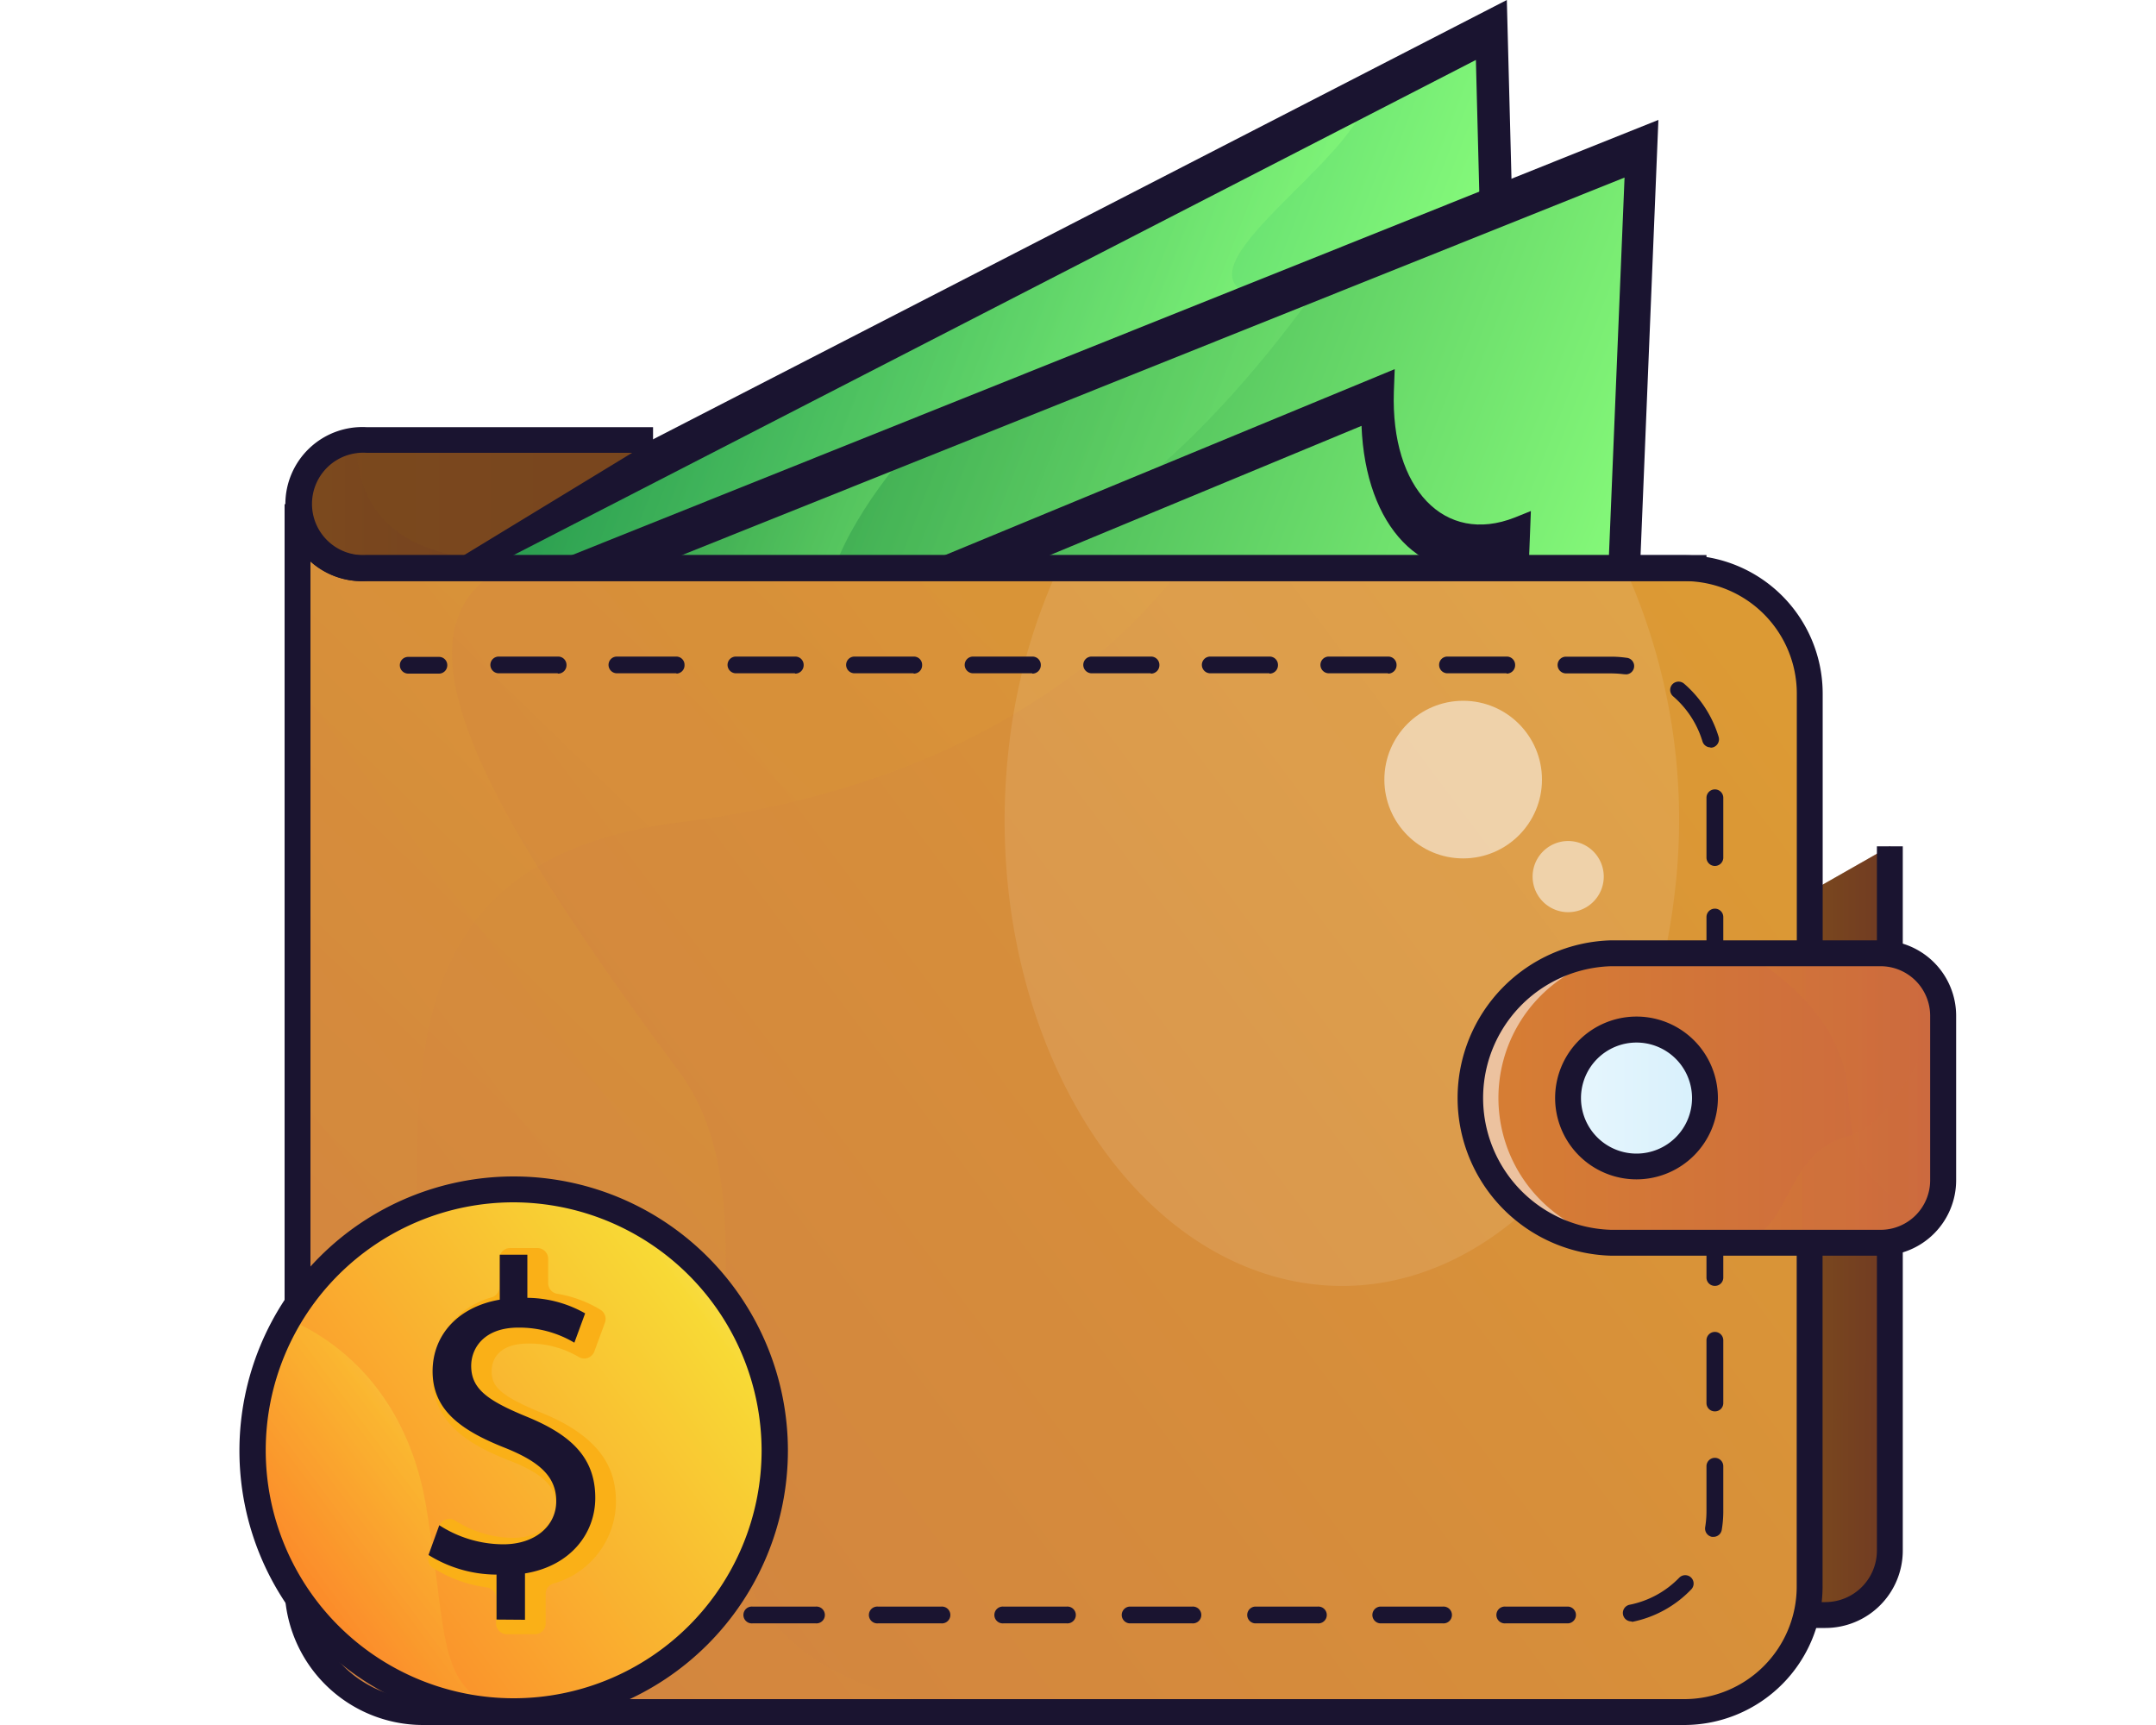 <svg xmlns="http://www.w3.org/2000/svg" xmlns:xlink="http://www.w3.org/1999/xlink" viewBox="0 0 200 160"><defs><style>.cls-1{mask:url(#mask);filter:url(#luminosity-noclip-7);}.cls-10,.cls-12,.cls-16,.cls-17,.cls-18,.cls-2,.cls-23,.cls-31,.cls-32,.cls-33,.cls-37,.cls-38,.cls-4,.cls-45,.cls-48,.cls-6,.cls-8{mix-blend-mode:multiply;}.cls-2{fill:url(#linear-gradient);}.cls-3{mask:url(#mask-2);filter:url(#luminosity-noclip-12);}.cls-4{fill:url(#linear-gradient-2);}.cls-5{mask:url(#mask-3);filter:url(#luminosity-noclip-8);}.cls-6{fill:url(#linear-gradient-3);}.cls-7{mask:url(#mask-4);filter:url(#luminosity-noclip-9);}.cls-8{fill:url(#linear-gradient-4);}.cls-9{mask:url(#mask-5);filter:url(#luminosity-noclip-10);}.cls-10{fill:url(#linear-gradient-5);}.cls-11{mask:url(#mask-6);filter:url(#luminosity-noclip-11);}.cls-12{fill:url(#linear-gradient-6);}.cls-13{isolation:isolate;}.cls-14{fill:url(#linear-gradient-7);}.cls-15{fill:url(#linear-gradient-8);}.cls-16,.cls-17,.cls-18{opacity:0.63;}.cls-16{fill:url(#linear-gradient-9);}.cls-17{fill:url(#linear-gradient-10);}.cls-18{fill:url(#linear-gradient-11);}.cls-19{mask:url(#mask-7);}.cls-20,.cls-28,.cls-30,.cls-32,.cls-40{opacity:0.31;}.cls-20,.cls-27,.cls-28,.cls-30,.cls-34,.cls-40,.cls-44,.cls-47{mix-blend-mode:overlay;}.cls-20{fill:url(#linear-gradient-12);}.cls-21{fill:#1a1430;}.cls-22{fill:url(#linear-gradient-13);}.cls-23{opacity:0.49;fill:url(#linear-gradient-14);}.cls-24{fill:url(#linear-gradient-15);}.cls-25{fill:url(#linear-gradient-16);}.cls-26{mask:url(#mask-8);}.cls-27{opacity:0.18;fill:url(#linear-gradient-17);}.cls-29{mask:url(#mask-9);}.cls-30{fill:url(#linear-gradient-18);}.cls-31{opacity:0.42;fill:url(#linear-gradient-19);}.cls-32{fill:url(#linear-gradient-20);}.cls-33{opacity:0.46;fill:url(#linear-gradient-21);}.cls-34,.cls-35{fill:#fff;}.cls-34{opacity:0.1;}.cls-35,.cls-44{opacity:0.53;}.cls-36{fill:url(#linear-gradient-22);}.cls-37,.cls-38{opacity:0.32;}.cls-37{fill:url(#linear-gradient-23);}.cls-38{fill:url(#linear-gradient-24);}.cls-39{mask:url(#mask-10);}.cls-40{fill:url(#linear-gradient-25);}.cls-41{fill:url(#linear-gradient-26);}.cls-42{fill:url(#linear-gradient-27);}.cls-43{mask:url(#mask-11);}.cls-44{fill:url(#linear-gradient-28);}.cls-45{opacity:0.33;fill:url(#linear-gradient-29);}.cls-46{mask:url(#mask-12);}.cls-47{opacity:0.25;fill:url(#linear-gradient-30);}.cls-48{fill:#fab017;}.cls-49{filter:url(#luminosity-noclip-6);}.cls-50{filter:url(#luminosity-noclip-5);}.cls-51{filter:url(#luminosity-noclip-4);}.cls-52{filter:url(#luminosity-noclip-3);}.cls-53{filter:url(#luminosity-noclip-2);}.cls-54{filter:url(#luminosity-noclip);}</style><filter id="luminosity-noclip" x="123.84" y="-8272" width="28.44" height="32766" filterUnits="userSpaceOnUse" color-interpolation-filters="sRGB"><feFlood flood-color="#fff" result="bg"/><feBlend in="SourceGraphic" in2="bg"/></filter><mask id="mask" x="123.84" y="-8272" width="28.44" height="32766" maskUnits="userSpaceOnUse"><g class="cls-54"/></mask><linearGradient id="linear-gradient" x1="118.05" y1="-7.13" x2="146" y2="-7.13" gradientTransform="translate(15.81 -2.7) rotate(21.23)" gradientUnits="userSpaceOnUse"><stop offset="0" stop-color="#1a1a1a"/><stop offset="1" stop-color="#fff"/></linearGradient><filter id="luminosity-noclip-2" x="49.44" y="-8272" width="22.45" height="32766" filterUnits="userSpaceOnUse" color-interpolation-filters="sRGB"><feFlood flood-color="#fff" result="bg"/><feBlend in="SourceGraphic" in2="bg"/></filter><mask id="mask-2" x="49.44" y="-8272" width="22.45" height="32766" maskUnits="userSpaceOnUse"><g class="cls-53"/></mask><linearGradient id="linear-gradient-2" x1="83.34" y1="113.19" x2="44.12" y2="142.38" gradientTransform="matrix(1, 0, 0, 1, 0, 0)" xlink:href="#linear-gradient"/><filter id="luminosity-noclip-3" x="83.63" y="-8272" width="84.25" height="32766" filterUnits="userSpaceOnUse" color-interpolation-filters="sRGB"><feFlood flood-color="#fff" result="bg"/><feBlend in="SourceGraphic" in2="bg"/></filter><mask id="mask-3" x="83.63" y="-8272" width="84.25" height="32766" maskUnits="userSpaceOnUse"><g class="cls-52"/></mask><linearGradient id="linear-gradient-3" x1="183.41" y1="64.32" x2="118.18" y2="166.56" gradientTransform="matrix(1, 0, 0, 1, 0, 0)" xlink:href="#linear-gradient"/><filter id="luminosity-noclip-4" x="106.1" y="-8272" width="61.78" height="32766" filterUnits="userSpaceOnUse" color-interpolation-filters="sRGB"><feFlood flood-color="#fff" result="bg"/><feBlend in="SourceGraphic" in2="bg"/></filter><mask id="mask-4" x="106.1" y="-8272" width="61.78" height="32766" maskUnits="userSpaceOnUse"><g class="cls-51"/></mask><linearGradient id="linear-gradient-4" x1="114.24" y1="52.19" x2="156.69" y2="160.91" gradientTransform="matrix(1, 0, 0, 1, 0, 0)" xlink:href="#linear-gradient"/><filter id="luminosity-noclip-5" x="136.07" y="-8272" width="23.51" height="32766" filterUnits="userSpaceOnUse" color-interpolation-filters="sRGB"><feFlood flood-color="#fff" result="bg"/><feBlend in="SourceGraphic" in2="bg"/></filter><mask id="mask-5" x="136.07" y="-8272" width="23.51" height="32766" maskUnits="userSpaceOnUse"><g class="cls-50"/></mask><linearGradient id="linear-gradient-5" x1="136.07" y1="101.77" x2="159.57" y2="101.77" gradientTransform="matrix(1, 0, 0, 1, 0, 0)" xlink:href="#linear-gradient"/><filter id="luminosity-noclip-6" x="47.71" y="-8272" width="24.19" height="32766" filterUnits="userSpaceOnUse" color-interpolation-filters="sRGB"><feFlood flood-color="#fff" result="bg"/><feBlend in="SourceGraphic" in2="bg"/></filter><mask id="mask-6" x="47.71" y="-8272" width="24.19" height="32766" maskUnits="userSpaceOnUse"><g class="cls-49"/></mask><linearGradient id="linear-gradient-6" x1="80.97" y1="113.42" x2="46.42" y2="139.15" gradientTransform="matrix(1, 0, 0, 1, 0, 0)" xlink:href="#linear-gradient"/><linearGradient id="linear-gradient-7" x1="38.83" y1="10.04" x2="146" y2="10.04" gradientTransform="translate(15.81 -2.7) rotate(21.23)" gradientUnits="userSpaceOnUse"><stop offset="0" stop-color="#157f3b"/><stop offset="1" stop-color="#86fa7a"/></linearGradient><linearGradient id="linear-gradient-8" x1="33.89" y1="8.54" x2="122.55" y2="8.54" gradientTransform="translate(15.81 -2.7) rotate(21.23)" gradientUnits="userSpaceOnUse"><stop offset="0" stop-color="#159959"/><stop offset="1" stop-color="#86fa7a"/></linearGradient><linearGradient id="linear-gradient-9" x1="33.89" y1="13.39" x2="107.76" y2="13.39" xlink:href="#linear-gradient-7"/><linearGradient id="linear-gradient-10" x1="38.83" y1="20.78" x2="127.68" y2="20.78" xlink:href="#linear-gradient-7"/><linearGradient id="linear-gradient-11" x1="38.83" y1="34.69" x2="95.22" y2="34.69" xlink:href="#linear-gradient-7"/><filter id="luminosity-noclip-7" x="123.84" y="13.8" width="28.44" height="46.68" filterUnits="userSpaceOnUse" color-interpolation-filters="sRGB"><feFlood flood-color="#fff" result="bg"/><feBlend in="SourceGraphic" in2="bg"/></filter><mask id="mask-7" x="123.84" y="13.8" width="28.44" height="46.68" maskUnits="userSpaceOnUse"><g class="cls-1"><path class="cls-2" d="M152.27,13.8l-19.21,7.69c5.95,3.12,12.5,8.87,9.8,18.56-4.12,14.79-16,8-19,20.43,13.72-3.54,26.8-7.06,26.8-7.06Z"/></g></mask><linearGradient id="linear-gradient-12" x1="118.05" y1="-7.13" x2="146" y2="-7.13" gradientTransform="translate(15.81 -2.7) rotate(21.23)" gradientUnits="userSpaceOnUse"><stop offset="0" stop-color="#fff"/><stop offset="1" stop-color="#fff"/></linearGradient><linearGradient id="linear-gradient-13" x1="167.58" y1="114.15" x2="175.31" y2="114.15" gradientUnits="userSpaceOnUse"><stop offset="0" stop-color="#7b491d"/><stop offset="1" stop-color="#703a23"/></linearGradient><linearGradient id="linear-gradient-14" x1="167.58" y1="110.88" x2="175.31" y2="110.88" xlink:href="#linear-gradient-13"/><linearGradient id="linear-gradient-15" x1="157.96" y1="54.74" x2="30.86" y2="150" gradientUnits="userSpaceOnUse"><stop offset="0" stop-color="#dc9a34"/><stop offset="0.38" stop-color="#d78f3a"/><stop offset="1" stop-color="#d18241"/></linearGradient><linearGradient id="linear-gradient-16" x1="27.67" y1="46.76" x2="158.3" y2="46.76" xlink:href="#linear-gradient-13"/><filter id="luminosity-noclip-8" x="83.63" y="52.7" width="84.25" height="106.1" filterUnits="userSpaceOnUse" color-interpolation-filters="sRGB"><feFlood flood-color="#fff" result="bg"/><feBlend in="SourceGraphic" in2="bg"/></filter><mask id="mask-8" x="83.63" y="52.7" width="84.25" height="106.1" maskUnits="userSpaceOnUse"><g class="cls-5"><path class="cls-6" d="M156.25,158.8a11.63,11.63,0,0,0,11.63-11.63V64.33A11.63,11.63,0,0,0,156.25,52.7H156c1.27,9.44-6.13,35.86-31.57,47.49-23.94,11,6.75,48.93-40.84,58.61Z"/></g></mask><linearGradient id="linear-gradient-17" x1="183.41" y1="64.32" x2="118.18" y2="166.56" gradientTransform="matrix(1, 0, 0, 1, 0, 0)" xlink:href="#linear-gradient-12"/><filter id="luminosity-noclip-9" x="106.1" y="52.7" width="61.78" height="106.1" filterUnits="userSpaceOnUse" color-interpolation-filters="sRGB"><feFlood flood-color="#fff" result="bg"/><feBlend in="SourceGraphic" in2="bg"/></filter><mask id="mask-9" x="106.1" y="52.7" width="61.78" height="106.1" maskUnits="userSpaceOnUse"><g class="cls-7"><path class="cls-8" d="M156.25,52.7H112.1c16.21,9.45,42.13,30.89,36.14,69.24C144,149,122.56,156.84,106.1,158.8h50.15a11.63,11.63,0,0,0,11.63-11.63V64.33A11.63,11.63,0,0,0,156.25,52.7Z"/></g></mask><linearGradient id="linear-gradient-18" x1="114.24" y1="52.19" x2="156.69" y2="160.91" gradientTransform="matrix(1, 0, 0, 1, 0, 0)" xlink:href="#linear-gradient-12"/><linearGradient id="linear-gradient-19" x1="89.18" y1="38.88" x2="-6.59" y2="137.5" xlink:href="#linear-gradient-15"/><linearGradient id="linear-gradient-20" x1="77.27" y1="86.46" x2="14.22" y2="151.39" xlink:href="#linear-gradient-15"/><linearGradient id="linear-gradient-21" x1="27.6" y1="46.77" x2="48.13" y2="46.77" xlink:href="#linear-gradient-13"/><linearGradient id="linear-gradient-22" x1="136.07" y1="101.84" x2="180.25" y2="101.84" gradientUnits="userSpaceOnUse"><stop offset="0" stop-color="#d77f33"/><stop offset="1" stop-color="#cc693f"/></linearGradient><linearGradient id="linear-gradient-23" x1="161.92" y1="101.36" x2="180.25" y2="101.36" xlink:href="#linear-gradient-22"/><linearGradient id="linear-gradient-24" x1="161.38" y1="104.37" x2="180.25" y2="104.37" xlink:href="#linear-gradient-22"/><filter id="luminosity-noclip-10" x="136.07" y="88.42" width="23.51" height="26.7" filterUnits="userSpaceOnUse" color-interpolation-filters="sRGB"><feFlood flood-color="#fff" result="bg"/><feBlend in="SourceGraphic" in2="bg"/></filter><mask id="mask-10" x="136.07" y="88.42" width="23.51" height="26.7" maskUnits="userSpaceOnUse"><g class="cls-9"><path class="cls-10" d="M136.07,101.84h0a13.42,13.42,0,0,0,11.42,13.28c-4.91-9.75,12.52-7.9,12.07-18.36-.21-4.82-2.05-7.19-4-8.34h-6.1A13.42,13.42,0,0,0,136.07,101.84Z"/></g></mask><linearGradient id="linear-gradient-25" x1="136.07" y1="101.77" x2="159.57" y2="101.77" gradientTransform="matrix(1, 0, 0, 1, 0, 0)" xlink:href="#linear-gradient-12"/><linearGradient id="linear-gradient-26" x1="145.46" y1="101.84" x2="158.16" y2="101.84" gradientTransform="translate(27.81 -32.48) rotate(13.43)" gradientUnits="userSpaceOnUse"><stop offset="0" stop-color="#e7f6fd"/><stop offset="1" stop-color="#d7f0fc"/></linearGradient><linearGradient id="linear-gradient-27" x1="87.96" y1="104.55" x2="28.46" y2="148.85" gradientUnits="userSpaceOnUse"><stop offset="0" stop-color="#f8ffd4"/><stop offset="0.39" stop-color="#f8d935"/><stop offset="1" stop-color="#fb882a"/></linearGradient><filter id="luminosity-noclip-11" x="47.71" y="110.39" width="24.19" height="45.7" filterUnits="userSpaceOnUse" color-interpolation-filters="sRGB"><feFlood flood-color="#fff" result="bg"/><feBlend in="SourceGraphic" in2="bg"/></filter><mask id="mask-11" x="47.71" y="110.39" width="24.19" height="45.7" maskUnits="userSpaceOnUse"><g class="cls-11"><path class="cls-12" d="M49.39,110.39c-3.5,3.49-1.85,10.7,7.79,15.87,15.46,8.3,6.47,23.66,1.62,29.82a24.23,24.23,0,0,0-9.41-45.69Z"/></g></mask><linearGradient id="linear-gradient-28" x1="80.97" y1="113.42" x2="46.42" y2="139.15" gradientTransform="matrix(1, 0, 0, 1, 0, 0)" xlink:href="#linear-gradient-12"/><linearGradient id="linear-gradient-29" x1="48.82" y1="131.63" x2="27.31" y2="147.64" xlink:href="#linear-gradient-27"/><filter id="luminosity-noclip-12" x="49.44" y="110.88" width="22.45" height="46.37" filterUnits="userSpaceOnUse" color-interpolation-filters="sRGB"><feFlood flood-color="#fff" result="bg"/><feBlend in="SourceGraphic" in2="bg"/></filter><mask id="mask-12" x="49.44" y="110.88" width="22.45" height="46.37" maskUnits="userSpaceOnUse"><g class="cls-3"><path class="cls-4" d="M52.83,110.88c3.54,5.05,3.72,13.36-1.29,25.14-5.16,12.16.29,18.38,4.66,21.22a24.24,24.24,0,0,0-3.37-46.36Z"/></g></mask><linearGradient id="linear-gradient-30" x1="83.34" y1="113.19" x2="44.12" y2="142.38" gradientTransform="matrix(1, 0, 0, 1, 0, 0)" xlink:href="#linear-gradient-12"/></defs><title>cashback</title><g class="cls-13"><g id="Layer_4" data-name="Layer 4"><path class="cls-14" d="M150.64,53.42l1.63-39.62L32.41,61.8,82.76,80.58s2.76-11.84,11.22-13S150.64,53.42,150.64,53.42Z"/><polygon class="cls-15" points="138.77 19.2 138.35 2.78 27 62.08 138.77 19.2"/><path class="cls-16" d="M116.23,27.43C108.49,25,126.37,14.59,126.81,8.71L27,62.08Z"/><path class="cls-17" d="M92,52.75c12.9-4.19,24.1-17.3,31.07-27.25L32.41,61.8,82.76,80.58s2.76-11.84,11.22-13c4.59-.64,20.83-4.74,34.76-8.36C115,62,70.9,59.58,92,52.75Z"/><path class="cls-18" d="M32.41,61.8,82.76,80.58S84.65,72.48,90.1,69C68.49,64.51,77,50,85.23,40.65Z"/><g class="cls-19"><path class="cls-20" d="M152.27,13.8l-19.21,7.69c5.95,3.12,12.5,8.87,9.8,18.56-4.12,14.79-16,8-19,20.43,13.72-3.54,26.8-7.06,26.8-7.06Z"/></g><polygon class="cls-21" points="32.34 63.87 32.48 59.73 153.84 11.12 152.13 52.84 149.15 53.99 150.7 16.47 32.34 63.87"/><path class="cls-21" d="M50.36,71l.11-4.13,78.91-32.63-.08,2.09C129,45.33,134,50.57,140.52,48l1.49-.6L141.68,56l-3,1.17.17-4.6c-6.91,1.81-12.18-3.68-12.55-13.07Z"/><polygon class="cls-21" points="27.48 61.86 27.38 57.83 139.78 0 140.26 18.44 137.28 19.97 136.91 5.56 27.48 61.86"/><path class="cls-22" d="M167.58,149.79h1.75a6,6,0,0,0,6-6V78.5l-7.73,4.4Z"/><path class="cls-23" d="M167.58,143.27c.38-3.8,1.9-13.65,7.73-19.65V78.5l-7.73,4.4Z"/><path class="cls-24" d="M156.25,158.8h-117A11.64,11.64,0,0,1,27.6,147.17V46.76h0a5.94,5.94,0,0,0,5.94,5.94H156.25a11.63,11.63,0,0,1,11.63,11.63v82.84A11.63,11.63,0,0,1,156.25,158.8Z"/><path class="cls-25" d="M60.58,40.82H34a6.13,6.13,0,0,0-6.29,5.94h0A6.13,6.13,0,0,0,34,52.7H158.3L42.56,51.79Z"/><g class="cls-26"><path class="cls-27" d="M156.25,158.8a11.63,11.63,0,0,0,11.63-11.63V64.33A11.63,11.63,0,0,0,156.25,52.7H156c1.27,9.44-6.13,35.86-31.57,47.49-23.94,11,6.75,48.93-40.84,58.61Z"/></g><g class="cls-28"><g class="cls-29"><path class="cls-30" d="M156.25,52.7H112.1c16.21,9.45,42.13,30.89,36.14,69.24C144,149,122.56,156.84,106.1,158.8h50.15a11.63,11.63,0,0,0,11.63-11.63V64.33A11.63,11.63,0,0,0,156.25,52.7Z"/></g></g><path class="cls-31" d="M33.54,52.7a5.94,5.94,0,0,1-5.94-5.94V147.17a11.59,11.59,0,0,0,2.9,7.67c-.57-3.65.29-8,3.65-13.14C47.27,121.68,23.8,81.3,63,76.29c28.31-3.61,41.17-16.63,46.59-23.59Z"/><path class="cls-32" d="M46.58,52.7h-13a5.94,5.94,0,0,1-5.94-5.94V147.17A11.64,11.64,0,0,0,39.24,158.8h56c-46.07-1.45-18.57-41-32.22-59.38C44,73.84,36.14,58.46,46.58,52.7Z"/><path class="cls-33" d="M44.51,51.81l-2.85,0,.48-.31c-7.89-1.57-9.13-7.07-9.06-10.64a5.94,5.94,0,0,0,.46,11.86H48.13C47.87,52.32,46.75,52,44.51,51.81Z"/><path class="cls-34" d="M93.6,69.17c-2.76,23.53,8.81,45.71,25.85,49.54s33.11-12.16,35.88-35.7a56.67,56.67,0,0,0-4.59-30.31H98.19A53.8,53.8,0,0,0,93.6,69.17Z"/><circle class="cls-35" cx="135.73" cy="72.31" r="7.31"/><path class="cls-35" d="M148.73,81.83A3.3,3.3,0,1,1,146,78.05,3.3,3.3,0,0,1,148.73,81.83Z"/><path class="cls-36" d="M149.49,88.42h25a5.79,5.79,0,0,1,5.79,5.79v15.28a5.79,5.79,0,0,1-5.79,5.79h-25a13.43,13.43,0,0,1-13.43-13.43v0A13.43,13.43,0,0,1,149.49,88.42Z"/><path class="cls-37" d="M174.46,88.42H161.92c4,2.38,9.12,6.64,9.52,13.07.6,9.55,3.24,6.79,6.23,12.81a5.8,5.8,0,0,0,2.58-4.82V94.21A5.79,5.79,0,0,0,174.46,88.42Z"/><path class="cls-38" d="M180.25,109.48V94.21a5.87,5.87,0,0,0-.05-.74c-1.95,4.85-5.07,10.89-8.76,11.9-6.06,1.66-5.11,8.79-10.06,9.9h13.08A5.79,5.79,0,0,0,180.25,109.48Z"/><g class="cls-39"><path class="cls-40" d="M136.07,101.84h0a13.42,13.42,0,0,0,11.42,13.28c-4.91-9.75,12.52-7.9,12.07-18.36-.21-4.82-2.05-7.19-4-8.34h-6.1A13.42,13.42,0,0,0,136.07,101.84Z"/></g><circle class="cls-41" cx="151.81" cy="101.84" r="6.35" transform="translate(-19.51 38.05) rotate(-13.43)"/><path class="cls-35" d="M139,101.84h0a13.42,13.42,0,0,1,13.43-13.42h-2.9a13.42,13.42,0,0,0-13.42,13.42h0a13.42,13.42,0,0,0,13.42,13.43h2.9A13.43,13.43,0,0,1,139,101.84Z"/><path class="cls-21" d="M156.25,160h-117A12.85,12.85,0,0,1,26.4,147.17V46.76h2.4a4.75,4.75,0,0,0,4.74,4.74H156.25a12.84,12.84,0,0,1,12.83,12.83V88.42h-2.4V64.33A10.44,10.44,0,0,0,156.25,53.9H33.54a7.11,7.11,0,0,1-4.74-1.81v95.08A10.45,10.45,0,0,0,39.24,157.6h117a10.44,10.44,0,0,0,10.43-10.43v-31.9h2.4v31.9A12.85,12.85,0,0,1,156.25,160Z"/><path class="cls-21" d="M159.08,119.27a.77.77,0,0,1-.78-.77v-2.85a.78.78,0,0,1,1.56,0v2.85A.77.77,0,0,1,159.08,119.27Z"/><path class="cls-21" d="M145.5,150.57h-5.82a.78.78,0,1,1,0-1.55h5.82a.78.78,0,0,1,0,1.55Zm-11.65,0H128a.78.78,0,0,1,0-1.55h5.82a.78.78,0,1,1,0,1.55Zm-11.64,0h-5.82a.78.78,0,0,1,0-1.55h5.82a.78.78,0,1,1,0,1.55Zm-11.64,0h-5.82a.78.78,0,0,1,0-1.55h5.82a.78.78,0,1,1,0,1.55Zm-11.64,0H93.11a.78.78,0,1,1,0-1.55h5.82a.78.78,0,1,1,0,1.55Zm-11.64,0H81.47a.78.78,0,1,1,0-1.55h5.82a.78.78,0,1,1,0,1.55Zm-11.64,0H69.83a.78.78,0,1,1,0-1.55h5.82a.78.78,0,1,1,0,1.55Zm-11.64,0H58.19a.78.78,0,1,1,0-1.55H64a.78.78,0,0,1,0,1.55Zm-11.64,0H46.55a.78.78,0,1,1,0-1.55h5.82a.78.78,0,0,1,0,1.55Zm98.93-.18a.78.78,0,0,1-.15-1.54,8.79,8.79,0,0,0,4.63-2.52.78.78,0,0,1,1.1,0,.78.78,0,0,1,0,1.1,10.42,10.42,0,0,1-5.45,3Zm7.64-7.84h-.13a.79.79,0,0,1-.63-.9,9.39,9.39,0,0,0,.12-1.5V136a.78.78,0,0,1,1.56,0v4.18a10.37,10.37,0,0,1-.15,1.76A.78.78,0,0,1,158.94,142.55Zm.14-11.64a.77.77,0,0,1-.78-.77v-5.82a.78.78,0,0,1,1.56,0v5.82A.77.77,0,0,1,159.08,130.91Z"/><path class="cls-21" d="M40.72,150.57H37.87a.78.78,0,1,1,0-1.55h2.85a.78.78,0,0,1,0,1.55Z"/><path class="cls-21" d="M40.72,62.48H37.87a.78.78,0,0,1-.78-.78.77.77,0,0,1,.78-.77h2.85a.76.76,0,0,1,.77.77A.77.77,0,0,1,40.72,62.48Z"/><path class="cls-21" d="M159.08,80.32a.78.78,0,0,1-.78-.78V74a.78.78,0,0,1,1.56,0v5.5A.78.78,0,0,1,159.08,80.32Zm-.41-11a.77.77,0,0,1-.74-.55,8.92,8.92,0,0,0-2.72-4.18.78.78,0,0,1-.09-1.1.79.79,0,0,1,1.1-.08,10.53,10.53,0,0,1,3.2,4.91.78.78,0,0,1-.52,1A.91.91,0,0,1,158.67,69.35Zm-7.9-6.78h-.11a10.19,10.19,0,0,0-1.24-.08h-4.15a.78.78,0,0,1-.78-.78.77.77,0,0,1,.78-.77h4.15a9.9,9.9,0,0,1,1.45.1.77.77,0,0,1-.1,1.54Zm-11-.09h-5.5a.77.77,0,0,1-.77-.78.76.76,0,0,1,.77-.77h5.5a.77.77,0,0,1,.78.77A.78.78,0,0,1,139.76,62.48Zm-11,0h-5.5a.78.78,0,0,1-.78-.78.77.77,0,0,1,.78-.77h5.5a.77.77,0,0,1,.78.77A.78.78,0,0,1,128.76,62.48Zm-11,0h-5.5a.78.78,0,0,1-.78-.78.77.77,0,0,1,.78-.77h5.5a.77.77,0,0,1,.78.77A.78.78,0,0,1,117.75,62.48Zm-11,0h-5.5a.78.78,0,0,1-.78-.78.77.77,0,0,1,.78-.77h5.5a.77.77,0,0,1,.78.77A.78.78,0,0,1,106.75,62.48Zm-11,0h-5.5a.78.78,0,0,1-.78-.78.77.77,0,0,1,.78-.77h5.5a.77.77,0,0,1,.78.77A.78.78,0,0,1,95.74,62.48Zm-11,0h-5.5a.78.78,0,0,1-.78-.78.77.77,0,0,1,.78-.77h5.5a.76.76,0,0,1,.77.77A.77.77,0,0,1,84.74,62.48Zm-11,0h-5.5a.78.78,0,0,1-.78-.78.77.77,0,0,1,.78-.77h5.5a.77.77,0,0,1,.78.77A.78.78,0,0,1,73.73,62.48Zm-11,0H57.22a.78.78,0,0,1-.77-.78.77.77,0,0,1,.77-.77h5.51a.76.76,0,0,1,.77.77A.77.77,0,0,1,62.73,62.48Zm-11,0h-5.5a.78.78,0,0,1-.78-.78.77.77,0,0,1,.78-.77h5.5a.77.77,0,0,1,.78.77A.78.78,0,0,1,51.72,62.48Z"/><path class="cls-21" d="M159.08,88.68a.78.78,0,0,1-.78-.78V85.06a.78.78,0,0,1,1.56,0V87.9A.78.78,0,0,1,159.08,88.68Z"/><path class="cls-21" d="M174.46,116.47h-25a14.63,14.63,0,0,1,0-29.25h25a7,7,0,0,1,7,7v15.27A7,7,0,0,1,174.46,116.47Zm-25-26.85a12.23,12.23,0,0,0,0,24.45h25a4.6,4.6,0,0,0,4.59-4.59V94.21a4.6,4.6,0,0,0-4.59-4.59Z"/><path class="cls-21" d="M151.81,109.39a7.55,7.55,0,1,1,7.55-7.55A7.56,7.56,0,0,1,151.81,109.39Zm0-12.69a5.15,5.15,0,1,0,5.15,5.14A5.15,5.15,0,0,0,151.81,96.7Z"/><path class="cls-21" d="M158.3,53.9H34a7.15,7.15,0,1,1,0-14.28H60.58V42H34a4.75,4.75,0,1,0,0,9.48H158.3Z"/><path class="cls-21" d="M169.33,151h-1.75v-2.4h1.75a4.78,4.78,0,0,0,4.78-4.77V115.2h2.4v28.62A7.18,7.18,0,0,1,169.33,151Z"/><rect class="cls-21" x="174.11" y="78.5" width="2.4" height="9.92"/><circle class="cls-42" cx="47.65" cy="134.56" r="24.24"/><g class="cls-43"><path class="cls-44" d="M49.39,110.39c-3.5,3.49-1.85,10.7,7.79,15.87,15.46,8.3,6.47,23.66,1.62,29.82a24.23,24.23,0,0,0-9.41-45.69Z"/></g><path class="cls-45" d="M23.41,134.56a24.24,24.24,0,0,0,23.5,24.22c-6.52-2.22-5.29-6.53-7.37-19-1.93-11.56-9.34-16-12.83-17.43A24.2,24.2,0,0,0,23.41,134.56Z"/><g class="cls-46"><path class="cls-47" d="M52.83,110.88c3.54,5.05,3.72,13.36-1.29,25.14-5.16,12.16.29,18.38,4.66,21.22a24.24,24.24,0,0,0-3.37-46.36Z"/></g><path class="cls-21" d="M47.65,160a25.44,25.44,0,1,1,25.44-25.44A25.47,25.47,0,0,1,47.65,160Zm0-48.48a23,23,0,1,0,23,23A23.07,23.07,0,0,0,47.65,111.52Z"/><path class="cls-48" d="M50.13,131c-3.87-1.6-4.52-2.47-4.52-3.81s.9-2.57,3.4-2.57a9,9,0,0,1,4.72,1.27h0a1,1,0,0,0,1.39-.5l1-2.72a1,1,0,0,0-.41-1.18h0A11.21,11.21,0,0,0,51.67,120a1,1,0,0,1-.82-1v-2.24a1,1,0,0,0-1-1H47.32a1,1,0,0,0-1,1v2.64a1,1,0,0,1-.66.92,7.47,7.47,0,0,0-5.57,7.25c0,4.51,3.57,6.53,7.42,8,2.88,1.17,4.05,2.33,4.05,4s-1.58,3.07-3.94,3.07a10,10,0,0,1-5.4-1.61h0a1,1,0,0,0-1.45.48l-1,2.76a1,1,0,0,0,.35,1.12h0a12.24,12.24,0,0,0,5.07,1.85,1,1,0,0,1,.83.95v2.39a1,1,0,0,0,1,1h2.6a1,1,0,0,0,1-1v-2.77a1,1,0,0,1,.68-.92,7.94,7.94,0,0,0,5.84-7.61C57.12,136.79,56.33,133.48,50.13,131Z"/><path class="cls-21" d="M46.06,150.22v-4.17a12,12,0,0,1-6.31-1.82l1-2.76a11,11,0,0,0,5.94,1.77c2.93,0,4.91-1.69,4.91-4s-1.61-3.67-4.66-4.91c-4.21-1.65-6.81-3.55-6.81-7.14,0-3.42,2.44-6,6.23-6.64v-4.17h2.56v4a11,11,0,0,1,5.36,1.44l-1,2.72a10,10,0,0,0-5.2-1.4c-3.17,0-4.37,1.9-4.37,3.55,0,2.14,1.53,3.22,5.12,4.7,4.25,1.73,6.39,3.88,6.39,7.55,0,3.26-2.27,6.31-6.52,7v4.3Z"/></g></g></svg>